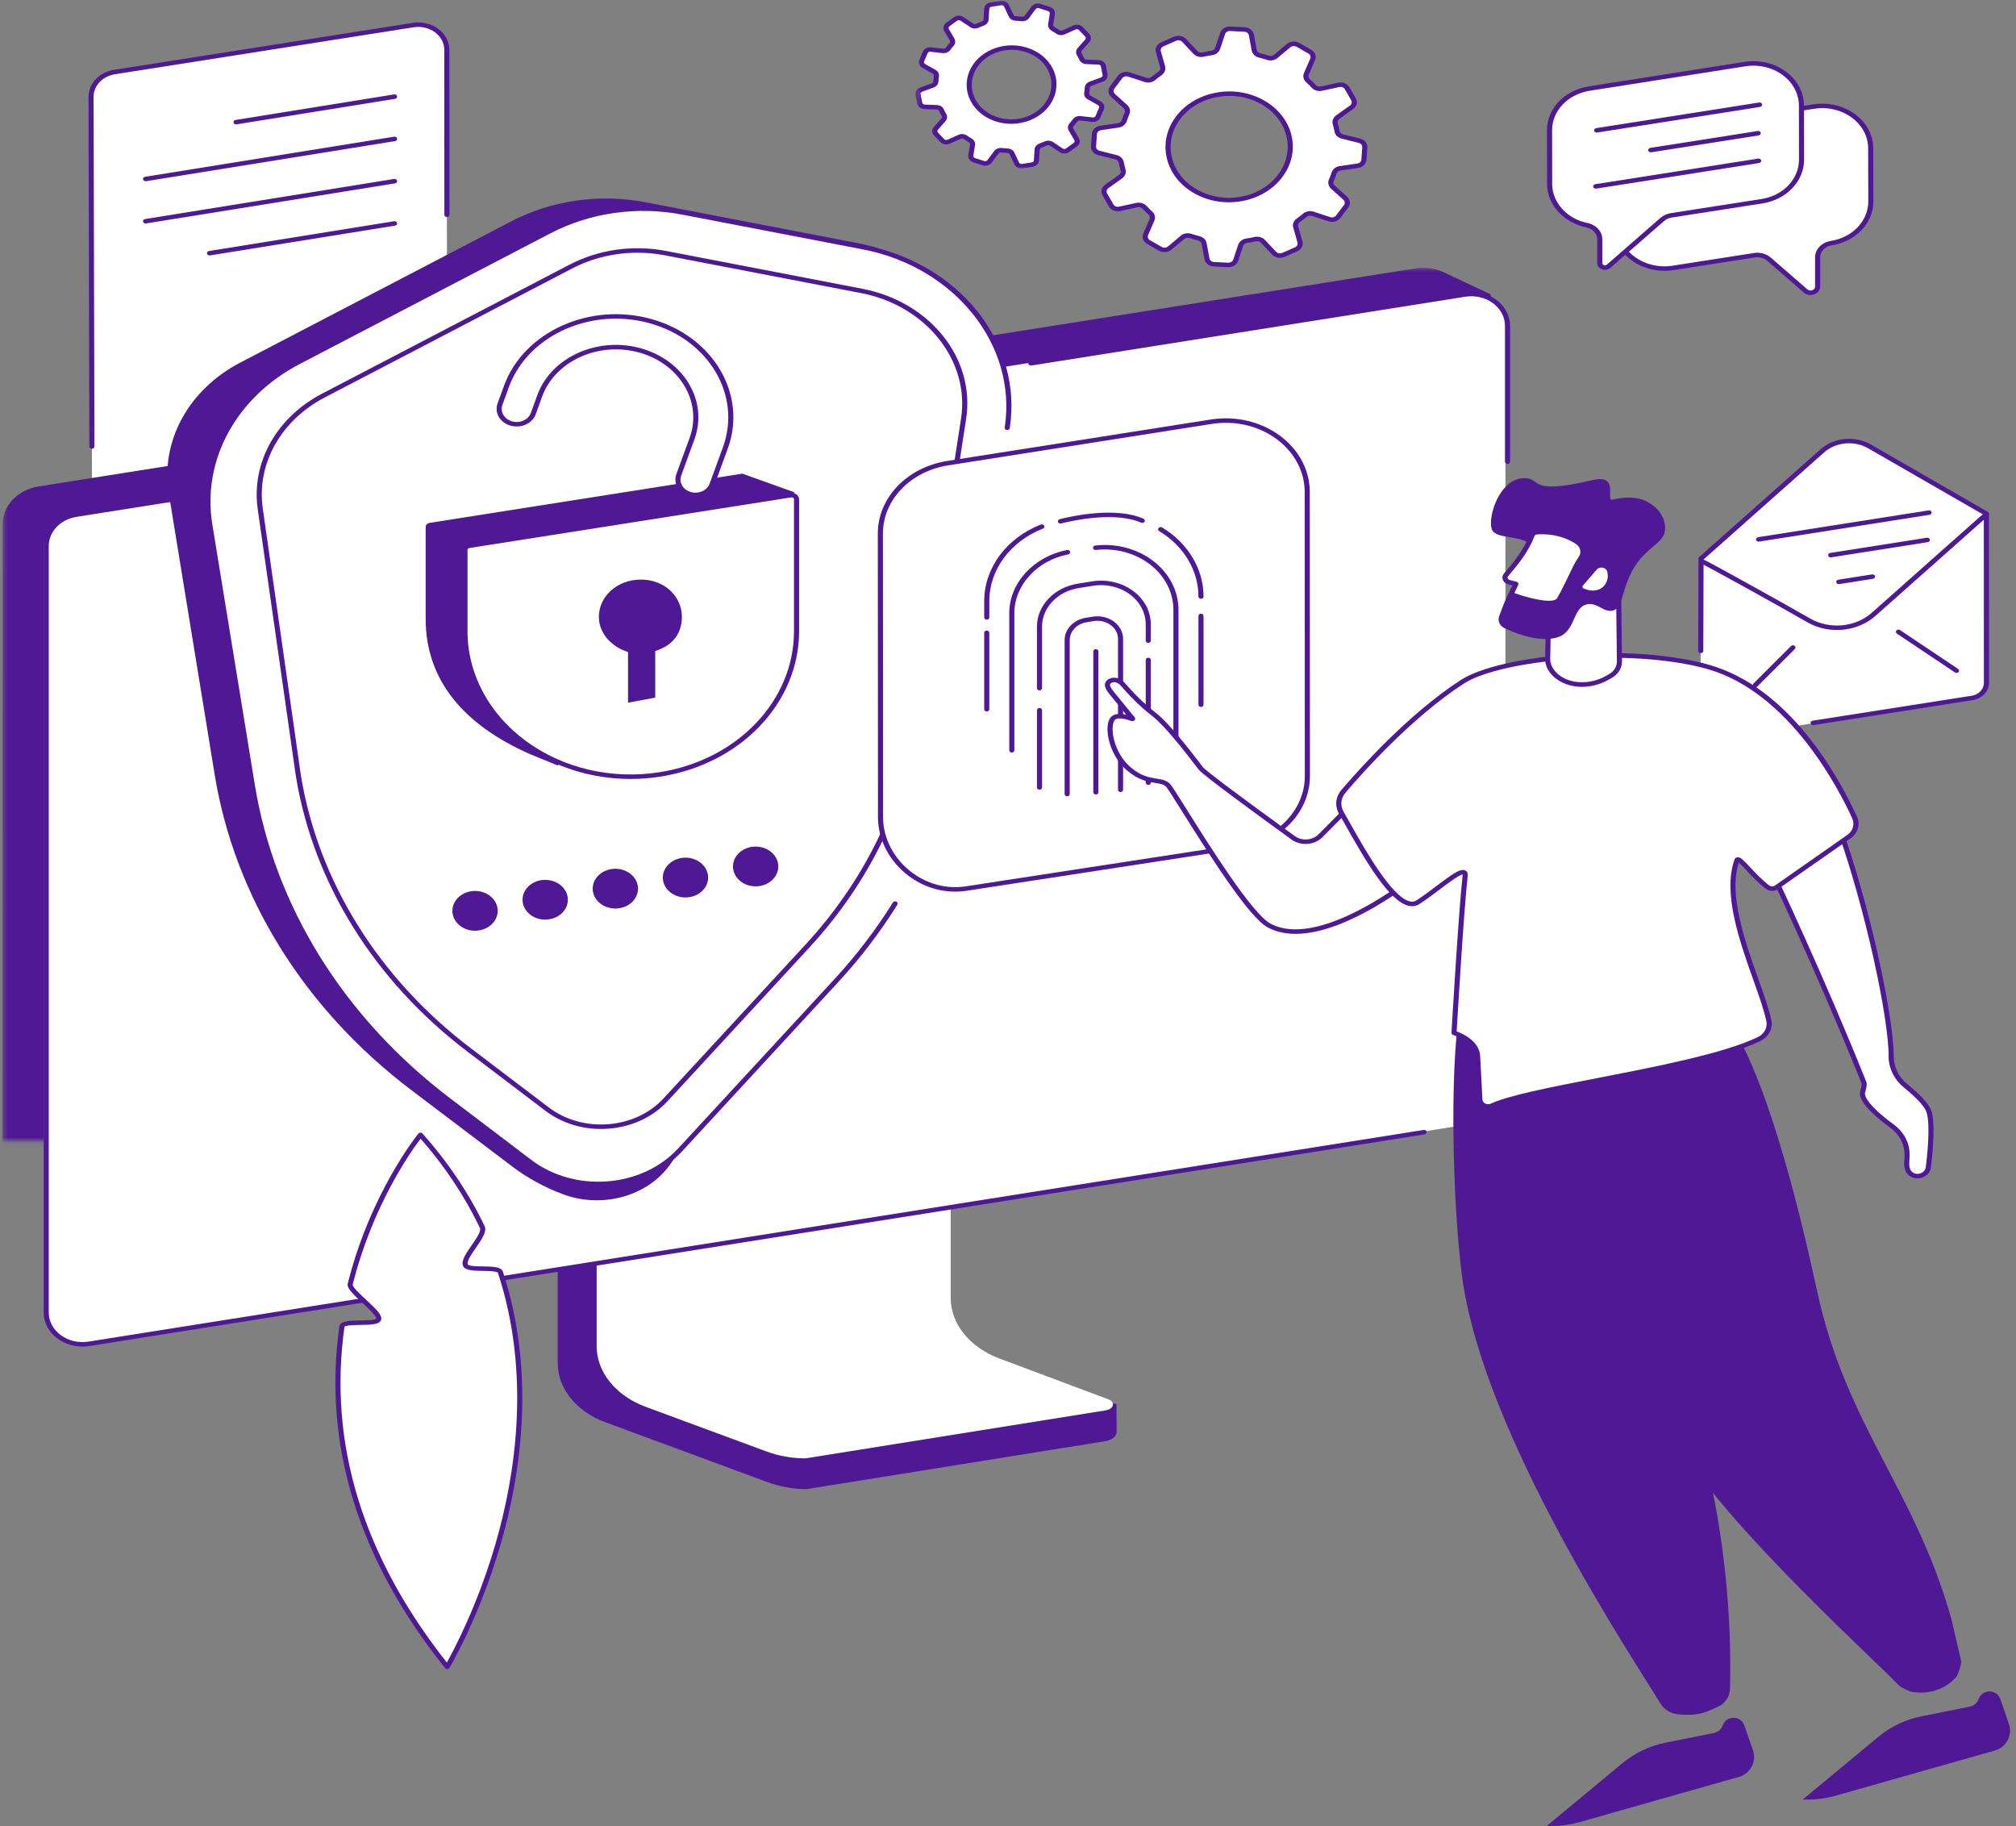<svg width="382" height="346" viewBox="0 0 382 346" fill="none" xmlns="http://www.w3.org/2000/svg">
<rect x="0" y="0" width="382" height="346" fill="#808080" stroke="none"/>
<path d="M78.285 4.749L21.714 13.643C19.124 14.051 17.241 16.03 17.25 18.338L17.431 92.235C17.44 95.194 20.488 97.429 23.805 96.908L80.241 88.075C82.826 87.669 84.711 85.695 84.709 83.386L84.664 9.43C84.66 6.469 81.607 4.228 78.285 4.749Z" fill="white"/>
<path d="M17.417 85.018C17.683 85.018 17.898 84.827 17.894 84.593L17.732 18.336C17.728 16.231 19.438 14.435 21.803 14.062L78.374 5.168C79.81 4.942 81.286 5.283 82.412 6.11C83.534 6.935 84.183 8.145 84.183 9.432L84.201 40.696C84.201 40.93 84.416 41.119 84.683 41.119C84.952 41.119 85.17 40.93 85.17 40.696L85.149 9.432C85.146 7.895 84.374 6.446 83.029 5.459C81.686 4.472 79.927 4.064 78.201 4.335L21.63 13.226C18.809 13.672 16.762 15.822 16.769 18.34L16.93 84.595C16.93 84.829 17.145 85.018 17.417 85.018Z" fill="#4F1894"/>
<path d="M44.719 23.567C44.75 23.567 44.778 23.563 44.808 23.559L74.853 18.724C75.115 18.683 75.288 18.461 75.241 18.229C75.195 18.002 74.944 17.848 74.68 17.891L44.633 22.726C44.373 22.769 44.198 22.988 44.247 23.218C44.289 23.421 44.493 23.567 44.719 23.567Z" fill="#4F1894"/>
<path d="M27.584 34.332C27.614 34.332 27.642 34.33 27.672 34.326L74.853 26.731C75.117 26.688 75.293 26.471 75.244 26.239C75.195 26.009 74.944 25.855 74.68 25.9L27.497 33.493C27.235 33.534 27.062 33.754 27.109 33.983C27.153 34.189 27.357 34.332 27.584 34.332Z" fill="#4F1894"/>
<path d="M27.586 42.338C27.612 42.338 27.642 42.336 27.672 42.332L74.855 34.737C75.117 34.696 75.29 34.476 75.244 34.246C75.195 34.016 74.947 33.86 74.68 33.906L27.499 41.498C27.233 41.541 27.062 41.759 27.111 41.991C27.153 42.196 27.354 42.338 27.586 42.338Z" fill="#4F1894"/>
<path d="M39.697 48.395C39.727 48.395 39.758 48.391 39.786 48.387L74.855 42.746C75.117 42.703 75.29 42.481 75.244 42.252C75.197 42.022 74.947 41.868 74.68 41.913L39.61 47.556C39.348 47.597 39.175 47.817 39.222 48.047C39.266 48.25 39.47 48.395 39.697 48.395Z" fill="#4F1894"/>
<path d="M106.383 207.872L172.843 199.159C173.275 199.159 173.416 199.509 173.416 199.846V249.477C173.416 254.227 211.178 266.575 211.545 265.945L211.592 271.198C211.594 272.177 210.666 272.84 209.365 273.043L152.796 282.126C150.207 282.126 147.657 281.617 145.315 280.757L114.676 269.433C109.162 267.396 105.681 263.018 105.681 258.243V208.563C105.681 208.225 105.953 207.872 106.383 207.872Z" fill="#4F1894"/>
<path d="M180.144 196.265V245.908C180.144 250.8 183.735 255.259 189.373 257.371L210.039 265.114C211.389 265.618 211.068 266.987 209.433 267.209L152.644 276.289C150.092 276.289 147.57 275.848 145.261 274.995L122.361 266.532C116.683 264.432 113.057 259.957 113.057 255.038V205.348C113.057 205.145 113.27 204.978 113.528 204.978L179.676 195.898C179.936 195.898 180.144 196.062 180.144 196.265Z" fill="white"/>
<mask id="mask0_1_418" style="mask-type:luminance" maskUnits="userSpaceOnUse" x="0" y="50" width="286" height="167">
<path d="M0.4 50.597H285.329V216.08H0.4V50.597Z" fill="white"/>
</mask>
<g mask="url(#mask0_1_418)">
<path d="M3.065 247.652L10.478 253.726L278.957 212.949C282.662 212.387 285.35 209.538 285.287 206.236L282.449 55.771L273.553 51.578C271.922 50.815 270.041 50.556 268.221 50.846L7.282 92.163C3.369 92.785 0.519 95.777 0.519 99.27L0.463 242.384C0.463 244.381 1.404 246.288 3.065 247.652Z" fill="#4F1894"/>
</g>
<path d="M16.455 254.519L279.61 212.813C282.882 212.294 285.261 209.795 285.261 206.879V61.665C285.261 57.905 281.383 55.059 277.17 55.73L14.011 97.433C10.738 97.952 8.361 100.452 8.361 103.37V248.584C8.361 252.343 12.235 255.188 16.455 254.519Z" fill="white"/>
<path d="M15.622 255.108C16.058 255.108 16.497 255.075 16.935 255.005L269.929 214.911C270.191 214.87 270.364 214.65 270.317 214.418C270.271 214.188 270.018 214.036 269.756 214.075L16.762 254.172C14.895 254.469 12.986 254.024 11.531 252.957C10.076 251.888 9.238 250.318 9.238 248.654V103.442C9.238 100.727 11.447 98.406 14.492 97.921L34.092 94.817C34.351 94.775 34.527 94.554 34.48 94.324C34.433 94.092 34.188 93.938 33.919 93.979L14.322 97.088C10.815 97.642 8.272 100.314 8.272 103.442V248.654C8.272 250.57 9.233 252.376 10.911 253.605C12.249 254.586 13.912 255.108 15.622 255.108Z" fill="#4F1894"/>
<path d="M285.654 87.887C285.921 87.887 286.139 87.698 286.139 87.462V61.734C286.139 59.816 285.177 58.012 283.5 56.783C281.823 55.551 279.628 55.042 277.476 55.383L195.247 68.414C194.982 68.457 194.807 68.677 194.854 68.906C194.901 69.136 195.151 69.29 195.415 69.249L277.649 56.216C279.516 55.919 281.423 56.362 282.88 57.431C284.337 58.498 285.173 60.068 285.173 61.734V87.462C285.173 87.698 285.39 87.887 285.654 87.887Z" fill="#4F1894"/>
<path d="M106.697 226.259C114.288 229.083 123.084 226.509 127.227 220.254L151.337 183.866C164.098 170.037 172.291 153.398 175.004 135.758L184.586 73.602C186.556 60.821 177.021 48.853 162.666 46.089L122.347 38.326C113.642 36.649 104.537 37.938 96.874 41.934L45.517 68.701C35.708 73.811 30.372 83.6 31.989 93.507L40.679 146.752C44.458 169.922 57.645 191.112 77.812 206.423L97.079 221.01C99.955 223.187 103.199 224.958 106.697 226.259Z" fill="#4F1894"/>
<path d="M128.916 217.8L158.453 185.803C171.219 171.974 179.407 155.334 182.125 137.696L190.856 81.051C193.305 65.155 181.447 50.273 163.597 46.836L129.447 40.259C120.756 38.584 111.661 39.873 104.006 43.86L56.578 68.58C44.385 74.938 37.748 87.111 39.76 99.432L47.796 148.691C51.576 171.859 64.766 193.047 84.931 208.36L100.301 220.025C108.842 226.511 121.807 225.504 128.916 217.8Z" fill="white"/>
<path d="M113.338 224.728C113.949 224.728 114.566 224.705 115.189 224.656C120.761 224.223 125.77 221.882 129.293 218.067L158.827 186.07C163.055 181.492 166.823 176.552 170.038 171.385C170.162 171.18 170.075 170.921 169.844 170.811C169.61 170.7 169.315 170.776 169.188 170.979C166.005 176.103 162.264 181.001 158.081 185.537L128.542 217.533C125.187 221.168 120.412 223.398 115.102 223.811C109.796 224.223 104.65 222.766 100.614 219.704L85.249 208.04C65.17 192.795 52.037 171.699 48.275 148.631L40.237 99.37C38.246 87.179 44.757 75.235 56.826 68.945L104.257 44.226C111.829 40.277 120.74 39.015 129.344 40.673L163.494 47.248C180.965 50.614 192.776 65.436 190.376 80.993C190.339 81.225 190.526 81.439 190.788 81.472C191.052 81.5 191.296 81.34 191.333 81.108C192.533 73.314 190.367 65.473 185.232 59.028C180.099 52.584 172.452 48.106 163.7 46.421L129.552 39.846C120.707 38.141 111.551 39.44 103.763 43.495L56.334 68.217C43.931 74.681 37.236 86.957 39.281 99.493L47.316 148.75C51.113 172.021 64.361 193.302 84.615 208.68L99.983 220.345C103.744 223.199 108.428 224.728 113.338 224.728Z" fill="#4F1894"/>
<path d="M103.627 210.098C110.344 215.196 120.532 214.404 126.121 208.35L152.979 179.251C164.105 167.201 171.245 152.694 173.612 137.32L182.584 79.358C184.324 68.098 175.926 57.552 163.284 55.118L126.151 47.969C119.994 46.783 113.553 47.694 108.135 50.517L61.282 74.938C52.786 79.368 48.084 87.796 49.316 96.403L56.524 146.903C59.82 167.096 71.316 185.569 88.896 198.914L103.627 210.098Z" fill="white"/>
<path d="M120.801 47.88C122.548 47.88 124.305 48.045 126.046 48.381L163.181 55.531C175.486 57.901 183.798 68.342 182.104 79.298L173.135 137.265C170.779 152.563 163.677 166.99 152.605 178.984L125.744 208.083C123.126 210.921 119.402 212.659 115.254 212.984C111.106 213.304 107.092 212.167 103.946 209.778C103.946 209.776 103.946 209.776 103.946 209.776L89.212 198.592C71.721 185.313 60.283 166.936 57.004 146.844L49.794 96.352C48.584 87.909 53.195 79.647 61.533 75.301L108.381 50.881C112.183 48.9 116.461 47.88 120.801 47.88ZM113.876 213.885C114.36 213.885 114.849 213.864 115.338 213.827C119.748 213.484 123.709 211.633 126.495 208.617L153.356 179.518C164.54 167.402 171.71 152.83 174.092 137.375L183.061 79.413C183.922 73.864 182.38 68.278 178.724 63.686C175.067 59.095 169.621 55.904 163.389 54.706L126.252 47.552C119.956 46.341 113.434 47.263 107.89 50.152L61.037 74.572C52.372 79.089 47.583 87.679 48.834 96.456L56.047 146.955C59.357 167.258 70.913 185.822 88.578 199.234L103.312 210.416C106.29 212.678 109.991 213.885 113.876 213.885Z" fill="#4F1894"/>
<path d="M81.415 99.058L140.657 89.736L150.558 93.279C150.558 93.279 106.318 145.237 105.653 145.011C105.511 144.962 100.493 142.9 100.357 142.842C88.054 137.4 80.657 129.005 80.657 117.248V99.853C80.657 99.46 80.978 99.126 81.415 99.058Z" fill="#4F1894"/>
<path d="M88.864 103.411L149.851 93.815C150.417 93.725 150.934 94.106 150.934 94.609V119.577C150.934 132.931 140.035 144.363 125.063 146.719C105.801 149.748 88.103 136.752 88.103 119.577V104.203C88.103 103.813 88.421 103.479 88.864 103.411Z" fill="white"/>
<path d="M150.017 94.224C150.151 94.224 150.244 94.279 150.293 94.312C150.354 94.357 150.45 94.453 150.45 94.605V119.575C150.45 132.738 139.738 143.977 124.974 146.298C115.935 147.722 106.713 145.572 99.669 140.398C92.625 135.227 88.585 127.636 88.585 119.575V104.203C88.585 104.018 88.737 103.86 88.945 103.825L149.935 94.23C149.963 94.225 149.992 94.224 150.017 94.224ZM119.491 147.576C121.369 147.576 123.262 147.431 125.145 147.133C140.367 144.738 151.416 133.15 151.416 119.575V94.605C151.416 94.242 151.234 93.897 150.913 93.665C150.595 93.429 150.176 93.333 149.765 93.397L88.775 102.992C88.103 103.095 87.619 103.606 87.619 104.203V119.575C87.619 127.891 91.785 135.715 99.049 141.049C104.842 145.303 112.068 147.576 119.491 147.576Z" fill="#4F1894"/>
<path d="M113.474 116.879C113.474 112.968 116.981 109.797 121.435 109.797C125.894 109.797 129.209 112.968 129.209 116.879C129.209 119.752 127.725 122.221 124.158 123.331V132.169L119.002 133.123V123.528C115.83 122.539 113.474 119.939 113.474 116.879Z" fill="#4F1894"/>
<path d="M130.764 93.622C129.019 93.134 128.06 91.496 128.617 89.967C129.658 87.125 131.12 83.115 131.129 83.093C133.679 76.101 129.279 68.638 121.311 66.399C113.343 64.16 104.83 67.981 102.278 74.975C102.268 75.001 102.621 74.039 101.049 78.35C100.49 79.879 98.628 80.721 96.883 80.232C95.142 79.744 94.181 78.106 94.738 76.577C96.308 72.27 95.954 73.241 95.961 73.212C99.629 63.158 111.878 57.64 123.332 60.856C134.786 64.076 141.111 74.802 137.443 84.856C137.434 84.878 135.967 88.898 134.931 91.743C134.372 93.273 132.505 94.113 130.764 93.622Z" fill="white"/>
<path d="M116.702 60.368C118.85 60.368 121.032 60.657 123.185 61.262C134.367 64.404 140.557 74.931 136.985 84.726C136.978 84.739 136.447 86.2 135.796 87.979L134.47 91.613C133.995 92.918 132.397 93.637 130.909 93.22C130.191 93.017 129.602 92.584 129.255 91.993C128.911 91.402 128.848 90.729 129.08 90.097L129.859 87.954C130.72 85.596 131.571 83.265 131.588 83.224C134.21 76.029 129.667 68.301 121.461 65.997C113.252 63.69 104.439 67.659 101.819 74.847C101.819 74.849 101.819 74.852 101.819 74.853C101.74 75.071 101.459 75.845 100.591 78.221C100.362 78.853 99.863 79.368 99.192 79.674C98.521 79.976 97.753 80.031 97.033 79.83C95.545 79.411 94.724 78.012 95.199 76.707L96.237 73.86C96.303 73.678 96.357 73.526 96.396 73.399C96.408 73.38 96.415 73.36 96.424 73.341C96.424 73.341 96.424 73.341 96.427 73.339L96.448 73.273C99.358 65.397 107.721 60.368 116.702 60.368ZM131.77 94.186C133.377 94.186 134.875 93.284 135.389 91.874L136.718 88.24C137.361 86.471 137.89 85.02 137.904 84.987C141.64 74.743 135.169 63.739 123.479 60.456C111.792 57.17 99.241 62.834 95.503 73.085C95.5 73.091 95.5 73.097 95.498 73.103C95.409 73.341 95.124 74.127 94.279 76.45C93.641 78.198 94.745 80.076 96.736 80.636C97.702 80.909 98.731 80.833 99.632 80.427C100.535 80.019 101.204 79.327 101.51 78.48L102.549 75.625C102.614 75.442 102.673 75.291 102.713 75.163C102.722 75.143 102.734 75.124 102.738 75.104C102.738 75.104 102.738 75.104 102.738 75.102L102.757 75.05C105.244 68.344 113.486 64.646 121.166 66.803C128.867 68.966 133.129 76.216 130.668 82.963C130.664 82.98 129.807 85.323 128.942 87.698L128.158 89.84C127.849 90.686 127.934 91.589 128.399 92.381C128.862 93.171 129.651 93.756 130.617 94.028C131 94.135 131.391 94.186 131.77 94.186Z" fill="#4F1894"/>
<path d="M138.891 164.112C138.863 166.191 140.763 167.899 143.133 167.921C145.502 167.946 147.444 166.277 147.474 164.199C147.502 162.118 145.601 160.413 143.231 160.388C140.861 160.363 138.917 162.03 138.891 164.112Z" fill="#4F1894"/>
<path d="M125.596 166.212C125.571 168.293 127.47 169.998 129.84 170.023C132.212 170.045 134.154 168.379 134.182 166.3C134.208 164.217 132.308 162.512 129.938 162.487C127.569 162.465 125.625 164.133 125.596 166.212Z" fill="#4F1894"/>
<path d="M112.307 168.313C112.278 170.394 114.18 172.099 116.548 172.124C118.918 172.149 120.864 170.482 120.89 168.399C120.918 166.321 119.018 164.613 116.646 164.591C114.276 164.566 112.335 166.234 112.307 168.313Z" fill="#4F1894"/>
<path d="M99.016 170.417C98.986 172.495 100.888 174.203 103.258 174.225C105.628 174.25 107.574 172.582 107.597 170.503C107.628 168.422 105.726 166.717 103.356 166.69C100.986 166.667 99.04 168.334 99.016 170.417Z" fill="#4F1894"/>
<path d="M85.724 172.518C85.696 174.599 87.596 176.302 89.965 176.329C92.338 176.351 94.279 174.683 94.307 172.602C94.335 170.521 92.433 168.818 90.064 168.793C87.696 168.769 85.75 170.437 85.724 172.518Z" fill="#4F1894"/>
<path d="M322.207 105.972L345.318 85.397C347.685 83.29 351.421 82.941 354.243 84.566L376.404 97.332L376.401 129.637C376.399 130.891 375.379 131.962 373.975 132.184L323.269 140.248C322.778 140.328 322.324 139.998 322.324 139.559L322.268 139.567L322.207 105.972Z" fill="white"/>
<path d="M322.298 106.259C322.422 106.259 322.549 106.22 322.642 106.134L345.662 85.697C347.861 83.741 351.358 83.415 353.978 84.923L376.139 97.688C376.362 97.817 376.661 97.763 376.808 97.568C376.953 97.371 376.893 97.109 376.668 96.98L354.507 84.213C351.506 82.485 347.496 82.859 344.974 85.104L321.957 105.539C321.767 105.705 321.77 105.972 321.959 106.138C322.053 106.22 322.177 106.259 322.298 106.259Z" fill="#4F1894"/>
<path d="M343.554 137.377C343.582 137.377 343.61 137.375 343.638 137.369L373.765 132.643C375.573 132.362 376.883 130.987 376.881 129.376L376.867 97.437C376.867 97.269 376.752 97.113 376.572 97.047C376.263 96.932 376.263 96.932 373.8 99.112C372.41 100.339 370.48 102.052 368.302 103.987C363.946 107.852 358.608 112.594 354.661 116.101C351.583 118.839 346.682 119.296 343.014 117.191C339.561 115.21 334.749 112.516 329.81 109.797C322.413 105.728 322.411 105.726 322.093 105.875C321.936 105.949 321.835 106.093 321.835 106.249L321.781 123.314C321.781 123.548 321.997 123.739 322.263 123.741C322.263 123.741 322.263 123.741 322.266 123.741C322.53 123.741 322.748 123.55 322.748 123.316L322.799 106.981C325.489 108.408 335.509 113.895 342.485 117.899C346.537 120.226 351.948 119.719 355.349 116.698C366.354 106.916 373.582 100.501 375.903 98.457L375.917 129.376C375.917 130.577 374.942 131.599 373.596 131.81L343.47 136.536C343.206 136.577 343.03 136.797 343.079 137.027C343.121 137.234 343.322 137.377 343.554 137.377Z" fill="#4F1894"/>
<path d="M370.733 127.488C370.878 127.488 371.023 127.433 371.119 127.322C371.28 127.135 371.238 126.869 371.025 126.727L360.016 119.364C359.803 119.222 359.502 119.261 359.34 119.446C359.179 119.631 359.221 119.898 359.431 120.041L370.443 127.404C370.529 127.46 370.632 127.488 370.733 127.488Z" fill="#4F1894"/>
<path d="M332.62 130.203C332.753 130.203 332.887 130.154 332.982 130.06L340.099 122.951C340.274 122.773 340.253 122.506 340.054 122.352C339.853 122.198 339.549 122.214 339.374 122.391L332.257 129.499C332.082 129.676 332.101 129.945 332.302 130.099C332.393 130.17 332.508 130.203 332.62 130.203Z" fill="#4F1894"/>
<path d="M333.219 102.615C333.247 102.615 333.275 102.61 333.305 102.608L365.614 97.527C365.876 97.484 366.052 97.267 366.005 97.035C365.958 96.805 365.71 96.651 365.446 96.694L333.134 101.771C332.872 101.814 332.697 102.034 332.744 102.266C332.786 102.469 332.989 102.615 333.219 102.615Z" fill="#4F1894"/>
<path d="M346.888 105.594C346.916 105.594 346.946 105.592 346.974 105.59L365.282 102.711C365.544 102.67 365.717 102.45 365.671 102.219C365.624 101.989 365.376 101.835 365.111 101.876L346.803 104.755C346.541 104.796 346.366 105.016 346.413 105.247C346.455 105.451 346.658 105.594 346.888 105.594Z" fill="#4F1894"/>
<path d="M348.415 110.669C348.441 110.669 348.471 110.667 348.5 110.661L354.888 109.657C355.15 109.616 355.326 109.397 355.279 109.165C355.232 108.935 354.982 108.779 354.718 108.824L348.329 109.828C348.067 109.869 347.891 110.088 347.94 110.32C347.983 110.523 348.186 110.669 348.415 110.669Z" fill="#4F1894"/>
<path d="M313.802 24.87L343.664 20.191C349.271 19.309 354.46 23.091 354.465 28.09L354.495 38.151C354.5 42.046 351.347 45.383 346.979 46.069C345.493 46.304 344.413 47.441 344.413 48.765V54.287C344.413 55.332 342.974 55.859 342.129 55.124L335.191 49.104C334.47 48.476 333.448 48.199 332.449 48.355L317.037 50.754C311.425 51.638 306.126 47.85 306.126 42.845V32.781C306.126 28.888 309.439 25.558 313.802 24.87Z" fill="white"/>
<path d="M345.288 20.485C347.311 20.485 349.286 21.107 350.872 22.27C352.846 23.719 353.978 25.839 353.983 28.09L354.013 38.149C354.018 41.845 351.024 44.999 346.892 45.65C345.175 45.923 343.928 47.232 343.928 48.767V54.285C343.928 54.599 343.729 54.862 343.4 54.981C343.07 55.102 342.721 55.042 342.466 54.823L335.53 48.8C334.699 48.078 333.516 47.755 332.362 47.934L316.953 50.335C314.38 50.739 311.745 50.121 309.722 48.638C307.743 47.183 306.608 45.071 306.608 42.845V32.779C306.608 29.159 309.736 25.937 313.886 25.287L343.748 20.606C344.261 20.526 344.775 20.485 345.288 20.485ZM343.058 55.89C343.297 55.89 343.54 55.847 343.772 55.763C344.464 55.51 344.892 54.944 344.892 54.285V48.767C344.892 47.642 345.807 46.684 347.063 46.483C351.655 45.761 354.984 42.258 354.977 38.145L354.949 28.09C354.944 25.588 353.684 23.228 351.489 21.619C349.286 20.003 346.403 19.327 343.577 19.773L313.718 24.453C309.114 25.174 305.642 28.755 305.642 32.779V42.845C305.642 45.324 306.903 47.671 309.104 49.286C311.345 50.932 314.267 51.62 317.124 51.172L332.531 48.769C333.375 48.638 334.243 48.874 334.852 49.403L341.788 55.424C342.141 55.73 342.593 55.89 343.058 55.89Z" fill="#4F1894"/>
<path d="M301.158 16.776L330.634 12.143C336.213 11.267 341.339 15.026 341.346 19.998L341.36 30.247C341.364 34.123 338.202 37.443 333.853 38.123L316.651 40.803C316.027 40.899 315.449 41.164 314.997 41.558L304.809 50.44C304.187 50.979 303.13 50.593 303.13 49.822V45.334C303.13 44.045 302.103 42.949 300.671 42.658C296.755 41.862 293.65 38.749 293.629 34.903L293.615 24.681C293.594 20.797 296.802 17.462 301.158 16.776Z" fill="white"/>
<path d="M332.248 12.44C334.253 12.44 336.204 13.054 337.771 14.203C339.732 15.644 340.859 17.758 340.864 20.003L340.878 30.249C340.883 33.926 337.893 37.062 333.768 37.708L316.567 40.386C315.842 40.501 315.18 40.803 314.656 41.258L304.47 50.138C304.25 50.331 303.995 50.261 303.923 50.234C303.85 50.206 303.614 50.099 303.614 49.824V45.334C303.614 43.854 302.449 42.586 300.781 42.245C296.937 41.464 294.132 38.375 294.114 34.901L294.1 24.683C294.079 20.998 297.085 17.85 301.244 17.193L330.72 12.562C331.23 12.479 331.74 12.44 332.248 12.44ZM304.124 51.119C304.5 51.119 304.868 50.989 305.151 50.739L315.336 41.86C315.72 41.523 316.204 41.303 316.735 41.221L333.939 38.541C338.524 37.823 341.849 34.337 341.844 30.249L341.828 20.003C341.825 17.505 340.571 15.155 338.389 13.555C336.206 11.952 333.35 11.287 330.549 11.726L301.073 16.36C296.448 17.086 293.11 20.587 293.133 24.685L293.147 34.903C293.169 38.767 296.287 42.202 300.563 43.072C301.791 43.321 302.648 44.252 302.648 45.334V49.824C302.648 50.355 302.994 50.811 303.551 51.016C303.74 51.084 303.934 51.119 304.124 51.119Z" fill="#4F1894"/>
<path d="M302.542 25.114C302.57 25.114 302.599 25.112 302.627 25.11L333.499 20.255C333.761 20.214 333.937 19.994 333.89 19.764C333.843 19.535 333.593 19.381 333.329 19.422L302.458 24.275C302.194 24.318 302.021 24.536 302.068 24.767C302.11 24.973 302.313 25.114 302.542 25.114Z" fill="#4F1894"/>
<path d="M312.791 28.859C312.819 28.859 312.847 28.857 312.878 28.853L333.24 25.652C333.502 25.609 333.677 25.389 333.628 25.16C333.584 24.93 333.333 24.776 333.069 24.819L312.707 28.018C312.445 28.059 312.27 28.281 312.316 28.511C312.358 28.716 312.562 28.859 312.791 28.859Z" fill="#4F1894"/>
<path d="M302.367 35.74C302.397 35.74 302.425 35.738 302.454 35.734L333.326 30.881C333.588 30.838 333.764 30.618 333.717 30.388C333.668 30.156 333.418 30.003 333.156 30.046L302.283 34.899C302.021 34.942 301.848 35.159 301.894 35.391C301.934 35.596 302.14 35.74 302.367 35.74Z" fill="#4F1894"/>
<path d="M179.594 87.745L229.551 79.891C239.003 78.404 247.691 84.778 247.703 93.206L247.726 147.014C247.735 153.581 242.374 159.208 235.007 160.361L182.951 168.362C174.466 169.549 166.889 162.738 166.844 154.903L166.816 101.141C166.781 94.558 172.213 88.906 179.594 87.745Z" fill="white"/>
<path d="M232.286 80.103C235.758 80.103 239.145 81.164 241.859 83.154C245.26 85.652 247.216 89.317 247.221 93.208L247.244 147.012C247.254 153.386 242.07 158.826 234.92 159.945L182.869 167.944C179.332 168.44 175.762 167.507 172.824 165.315C169.406 162.768 167.35 158.873 167.329 154.901L167.301 101.143C167.266 94.753 172.471 89.294 179.681 88.162L229.636 80.308C230.518 80.168 231.407 80.103 232.286 80.103ZM181.012 168.923C181.683 168.923 182.355 168.875 183.028 168.779L235.089 160.78C242.701 159.588 248.22 153.796 248.21 147.012L248.185 93.208C248.18 89.064 246.098 85.163 242.477 82.506C238.855 79.848 234.113 78.744 229.467 79.475L179.512 87.326C171.839 88.533 166.297 94.345 166.334 101.145L166.365 154.903C166.388 159.124 168.571 163.257 172.199 165.961C174.798 167.901 177.87 168.923 181.012 168.923Z" fill="#4F1894"/>
<path d="M186.977 134.796C187.241 134.796 187.457 134.607 187.457 134.373V119.879C187.457 119.647 187.241 119.456 186.977 119.456C186.71 119.456 186.493 119.647 186.493 119.879V134.373C186.493 134.607 186.71 134.796 186.977 134.796Z" fill="#4F1894"/>
<path d="M186.977 117.404C187.241 117.404 187.457 117.215 187.457 116.979V113.887C187.457 107.954 191.445 102.561 197.614 100.148C197.858 100.056 197.968 99.803 197.86 99.59C197.75 99.376 197.462 99.28 197.221 99.374C190.704 101.923 186.493 107.62 186.493 113.887V116.979C186.493 117.215 186.71 117.404 186.977 117.404Z" fill="#4F1894"/>
<path d="M200.929 99.186C200.964 99.186 200.997 99.183 201.03 99.175C201.039 99.173 201.084 99.163 201.151 99.147C203.456 98.574 211.344 96.875 216.222 99.021C216.46 99.126 216.75 99.04 216.87 98.833C216.989 98.623 216.891 98.369 216.652 98.262C211.463 95.98 203.276 97.739 200.887 98.332L200.815 98.35C200.562 98.41 200.403 98.636 200.464 98.857C200.515 99.052 200.714 99.186 200.929 99.186Z" fill="#4F1894"/>
<path d="M227.57 113.448C227.834 113.448 228.052 113.259 228.052 113.025C228.052 107.796 225.118 102.9 220.201 99.93C219.981 99.799 219.682 99.846 219.53 100.039C219.378 100.232 219.434 100.497 219.656 100.628C224.309 103.44 227.088 108.073 227.088 113.025C227.088 113.259 227.303 113.448 227.57 113.448Z" fill="#4F1894"/>
<path d="M227.572 133.936C227.837 133.936 228.052 133.745 228.052 133.511V116.686C228.052 116.45 227.837 116.261 227.572 116.261C227.303 116.261 227.088 116.45 227.088 116.686V133.511C227.088 133.745 227.303 133.936 227.572 133.936Z" fill="#4F1894"/>
<path d="M191.721 142.565C191.988 142.565 192.206 142.374 192.206 142.14V116.181C192.206 110.868 196.494 106.179 202.401 105.03C202.66 104.981 202.824 104.753 202.768 104.525C202.709 104.297 202.45 104.154 202.19 104.203C195.846 105.436 191.239 110.474 191.239 116.181V142.14C191.239 142.374 191.455 142.565 191.721 142.565Z" fill="#4F1894"/>
<path d="M222.823 145.303C223.09 145.303 223.305 145.112 223.305 144.878V115.522C223.305 111.989 221.574 108.627 218.549 106.3C215.522 103.969 211.506 102.894 207.526 103.353C207.26 103.382 207.075 103.598 207.11 103.829C207.143 104.059 207.391 104.221 207.65 104.193C211.353 103.766 215.094 104.765 217.913 106.936C220.725 109.105 222.342 112.233 222.342 115.522V144.878C222.342 145.112 222.557 145.303 222.823 145.303Z" fill="#4F1894"/>
<path d="M196.966 149.606C197.235 149.606 197.451 149.417 197.451 149.181V134.546C197.451 134.312 197.235 134.123 196.966 134.123C196.702 134.123 196.487 134.312 196.487 134.546V149.181C196.487 149.417 196.702 149.606 196.966 149.606Z" fill="#4F1894"/>
<path d="M196.966 130.794C197.235 130.794 197.451 130.606 197.451 130.37V118.718C197.451 115.133 200.368 112.058 204.389 111.414L207.11 110.977C209.585 110.579 212.116 111.162 214.051 112.576C215.985 113.992 217.097 116.07 217.097 118.28V121.377C217.097 121.611 217.312 121.8 217.576 121.8C217.843 121.8 218.058 121.611 218.058 121.377V118.28C218.058 115.818 216.823 113.501 214.668 111.925C212.514 110.349 209.695 109.699 206.934 110.142L204.214 110.579C199.736 111.301 196.487 114.724 196.487 118.718V130.37C196.487 130.606 196.702 130.794 196.966 130.794Z" fill="#4F1894"/>
<path d="M217.576 148.709C217.843 148.709 218.058 148.518 218.058 148.285V125.028C218.058 124.794 217.843 124.605 217.576 124.605C217.312 124.605 217.097 124.794 217.097 125.028V148.285C217.097 148.518 217.312 148.709 217.576 148.709Z" fill="#4F1894"/>
<path d="M202.216 150.862C202.48 150.862 202.698 150.673 202.698 150.437V121.254C202.698 119.598 204.045 118.178 205.9 117.88L207.236 117.665C208.38 117.484 209.55 117.751 210.441 118.404C211.337 119.058 211.847 120.019 211.847 121.041V139.487C211.847 139.723 212.065 139.912 212.331 139.912C212.598 139.912 212.813 139.723 212.813 139.487V121.041C212.813 119.766 212.175 118.568 211.061 117.755C209.947 116.938 208.488 116.602 207.061 116.834L205.727 117.047C203.411 117.421 201.732 119.19 201.732 121.254V150.437C201.732 150.673 201.947 150.862 202.216 150.862Z" fill="#4F1894"/>
<path d="M212.331 150.053C212.598 150.053 212.813 149.865 212.813 149.631V143.386C212.813 143.152 212.598 142.961 212.331 142.961C212.065 142.961 211.847 143.152 211.847 143.386V149.631C211.847 149.865 212.065 150.053 212.331 150.053Z" fill="#4F1894"/>
<path d="M207.648 150.521C207.915 150.521 208.13 150.333 208.13 150.097V123.403C208.13 123.169 207.915 122.98 207.648 122.98C207.381 122.98 207.164 123.169 207.164 123.403V150.097C207.164 150.333 207.381 150.521 207.648 150.521Z" fill="#4F1894"/>
<path d="M84.742 315.793C84.742 315.793 107.111 278.555 94.824 241.03C94.415 239.774 88.679 240.932 88.188 239.676C87.561 238.073 92.153 234.063 91.388 232.464C88.545 226.53 84.716 220.661 79.677 215.003C79.677 215.003 70.717 225.898 66.368 243.277C66.038 244.588 72.032 248.506 71.76 249.889C71.505 251.194 64.986 249.963 64.794 251.33C62.3 269.011 65.409 291.648 84.742 315.793Z" fill="white"/>
<path d="M79.698 215.721C84.29 220.954 88.07 226.641 90.941 232.629C91.236 233.242 90.199 234.728 89.371 235.924C88.33 237.424 87.348 238.838 87.727 239.813C88.085 240.722 89.755 240.749 91.523 240.776C92.408 240.79 94.251 240.819 94.356 241.145C100.673 260.431 97.608 279.639 93.928 292.358C90.52 304.122 85.972 312.653 84.671 314.968C68.696 294.763 62.167 273.373 65.271 251.381C65.315 251.055 67.496 251.022 68.319 251.007C70.317 250.977 72.041 250.95 72.233 249.961C72.399 249.115 71.264 247.997 69.379 246.253C68.387 245.335 66.728 243.802 66.834 243.367C70.616 228.264 77.974 217.987 79.698 215.721ZM84.739 316.218C84.749 316.218 84.758 316.218 84.767 316.216C84.936 316.205 85.085 316.119 85.165 315.99C85.221 315.897 90.829 306.474 94.857 292.587C98.572 279.764 101.662 260.388 95.287 240.911C94.981 239.981 93.386 239.957 91.54 239.928C90.574 239.914 88.777 239.883 88.641 239.54C88.407 238.939 89.399 237.513 90.195 236.366C91.287 234.796 92.317 233.312 91.83 232.298C88.847 226.068 84.882 220.162 80.056 214.74C79.967 214.64 79.824 214.578 79.677 214.578C79.672 214.578 79.67 214.578 79.665 214.578C79.513 214.582 79.373 214.646 79.284 214.755C79.193 214.863 70.214 225.92 65.893 243.185C65.685 244.018 66.817 245.114 68.679 246.835C69.751 247.829 71.377 249.333 71.283 249.815C71.222 250.115 69.103 250.148 68.3 250.16C66.328 250.191 64.459 250.221 64.309 251.278C61.151 273.698 67.889 295.485 84.344 316.037C84.435 316.15 84.58 316.218 84.739 316.218Z" fill="#4F1894"/>
<path d="M235.274 37.675C241.531 36.52 245.546 31.168 244.238 25.724C242.93 20.282 236.799 16.807 230.539 17.967C224.281 19.122 220.269 24.474 221.577 29.918C222.884 35.361 229.016 38.835 235.274 37.675ZM209.716 35.322L212.322 33.458C212.743 33.157 212.937 32.674 212.804 32.215C212.666 31.73 212.549 31.246 212.458 30.756C212.371 30.292 211.978 29.916 211.459 29.785L208.226 28.98C207.589 28.82 207.168 28.299 207.208 27.725L207.37 25.381C207.412 24.806 207.903 24.33 208.556 24.236L211.885 23.754C212.423 23.676 212.865 23.335 213.014 22.88C213.171 22.408 213.351 21.942 213.552 21.482C213.744 21.039 213.625 20.536 213.246 20.195L210.911 18.086C210.453 17.671 210.39 17.033 210.752 16.553L212.24 14.591C212.605 14.109 213.302 13.91 213.924 14.111L217.069 15.139C217.579 15.303 218.154 15.203 218.547 14.872C218.952 14.534 219.375 14.207 219.817 13.893C220.241 13.592 220.426 13.107 220.297 12.644L219.49 9.799C219.333 9.241 219.642 8.658 220.234 8.4L222.648 7.343C223.238 7.084 223.958 7.216 224.377 7.661L226.506 9.922C226.852 10.288 227.406 10.454 227.933 10.337C228.489 10.216 229.049 10.113 229.608 10.033C230.143 9.955 230.576 9.611 230.728 9.157L231.666 6.344C231.851 5.787 232.45 5.418 233.112 5.451L235.802 5.584C236.462 5.617 237.007 6.044 237.115 6.61L237.657 9.506C237.744 9.972 238.128 10.357 238.649 10.487C239.197 10.622 239.737 10.776 240.268 10.953C240.776 11.119 241.347 11.008 241.74 10.68L244.173 8.64C244.648 8.238 245.382 8.178 245.934 8.496L248.182 9.781C248.734 10.099 248.961 10.706 248.727 11.246L247.537 13.988C247.34 14.431 247.457 14.932 247.834 15.274C248.222 15.623 248.596 15.995 248.954 16.376C249.298 16.744 249.86 16.904 250.388 16.789L253.659 16.079C254.302 15.937 254.969 16.206 255.266 16.719L256.471 18.814C256.765 19.329 256.611 19.953 256.099 20.321L253.49 22.184C253.069 22.483 252.877 22.968 253.011 23.427C253.149 23.912 253.263 24.398 253.355 24.887C253.444 25.35 253.837 25.728 254.358 25.855L257.587 26.662C258.223 26.822 258.646 27.343 258.607 27.918L258.445 30.259C258.403 30.836 257.912 31.312 257.257 31.406L253.93 31.888C253.394 31.966 252.952 32.301 252.8 32.756C252.644 33.233 252.463 33.705 252.26 34.166C252.068 34.609 252.192 35.108 252.566 35.447L254.901 37.556C255.36 37.971 255.427 38.607 255.06 39.089L253.575 41.053C253.21 41.533 252.51 41.732 251.89 41.531L248.746 40.503C248.236 40.337 247.661 40.44 247.268 40.77C246.861 41.108 246.437 41.435 245.995 41.749C245.572 42.05 245.389 42.537 245.518 42.996L246.32 45.843C246.482 46.401 246.173 46.982 245.581 47.242L243.167 48.299C242.575 48.558 241.857 48.426 241.438 47.981L239.309 45.72C238.963 45.352 238.406 45.188 237.882 45.305C237.325 45.426 236.764 45.529 236.202 45.609C235.669 45.687 235.236 46.032 235.084 46.485L234.148 49.298C233.964 49.855 233.365 50.224 232.703 50.193L230.012 50.058C229.35 50.025 228.805 49.6 228.7 49.032L228.157 46.136C228.068 45.666 227.682 45.285 227.156 45.153C226.616 45.02 226.082 44.866 225.554 44.691C225.046 44.525 224.468 44.632 224.075 44.962L221.642 47.002C221.165 47.402 220.433 47.464 219.881 47.146L217.632 45.859C217.078 45.543 216.853 44.934 217.087 44.396L218.28 41.654C218.472 41.211 218.355 40.71 217.981 40.368C217.593 40.015 217.216 39.647 216.858 39.266C216.514 38.898 215.955 38.738 215.424 38.853L212.154 39.563C211.513 39.705 210.846 39.438 210.549 38.923L209.344 36.828C209.047 36.313 209.204 35.687 209.716 35.322Z" fill="white"/>
<path d="M235.175 37.263C232.275 37.798 229.311 37.322 226.831 35.917C224.353 34.513 222.653 32.352 222.049 29.83C221.441 27.31 222.002 24.73 223.623 22.57C225.247 20.403 227.741 18.917 230.639 18.381C236.628 17.271 242.516 20.608 243.763 25.812C245.015 31.018 241.162 36.155 235.175 37.263ZM232.841 38.326C233.68 38.326 234.532 38.248 235.374 38.092C241.882 36.887 246.07 31.301 244.711 25.64C243.351 19.976 236.949 16.348 230.44 17.552C227.289 18.135 224.58 19.75 222.816 22.102C221.055 24.453 220.444 27.261 221.104 30.005C221.764 32.75 223.612 35.102 226.307 36.629C228.281 37.747 230.536 38.326 232.841 38.326ZM238.214 44.843C238.064 44.843 237.912 44.86 237.763 44.893C237.222 45.012 236.673 45.114 236.125 45.192C235.416 45.295 234.827 45.757 234.621 46.364L233.685 49.181C233.564 49.549 233.17 49.787 232.731 49.768L230.04 49.637C229.601 49.612 229.247 49.335 229.175 48.96L228.634 46.066C228.515 45.438 227.986 44.919 227.289 44.747C226.758 44.614 226.232 44.464 225.722 44.295C225.046 44.072 224.267 44.215 223.743 44.657L221.31 46.694C220.992 46.963 220.512 47.004 220.145 46.793L217.897 45.506C217.532 45.297 217.384 44.903 217.541 44.548L218.73 41.804C218.992 41.209 218.83 40.528 218.327 40.074C217.95 39.731 217.581 39.37 217.232 38.997C216.771 38.506 216.016 38.291 215.309 38.443L212.039 39.153C211.611 39.247 211.176 39.073 210.979 38.732L209.774 36.637C209.58 36.298 209.681 35.892 210.02 35.65L212.628 33.789C213.195 33.38 213.447 32.726 213.274 32.112C213.138 31.64 213.024 31.16 212.935 30.688C212.818 30.068 212.289 29.553 211.59 29.379L208.359 28.572C207.94 28.467 207.664 28.131 207.69 27.749L207.854 25.408C207.879 25.028 208.2 24.718 208.635 24.652L211.962 24.17C212.682 24.068 213.279 23.608 213.478 22.998C213.632 22.539 213.807 22.079 214.002 21.632C214.261 21.039 214.1 20.36 213.595 19.902L211.26 17.79C210.958 17.517 210.916 17.105 211.155 16.787L212.642 14.825C212.886 14.505 213.342 14.376 213.754 14.509L216.902 15.537C217.579 15.759 218.358 15.619 218.882 15.18C219.275 14.85 219.693 14.527 220.121 14.224C220.688 13.822 220.94 13.161 220.765 12.543L219.96 9.699C219.855 9.329 220.058 8.952 220.451 8.779L222.861 7.723C223.259 7.55 223.724 7.634 224.005 7.93L226.136 10.193C226.597 10.688 227.352 10.903 228.05 10.749C228.595 10.63 229.144 10.53 229.689 10.452C230.398 10.347 230.988 9.888 231.191 9.276L232.129 6.463C232.251 6.093 232.642 5.853 233.084 5.874L235.774 6.009C236.212 6.028 236.567 6.307 236.64 6.68L237.18 9.576C237.299 10.206 237.824 10.723 238.518 10.893C239.045 11.024 239.578 11.178 240.1 11.351C240.771 11.568 241.548 11.427 242.072 10.985L244.507 8.946C244.818 8.683 245.307 8.646 245.67 8.851L247.918 10.138C248.283 10.347 248.43 10.739 248.276 11.094L247.085 13.836C246.823 14.433 246.985 15.114 247.487 15.57C247.866 15.911 248.234 16.274 248.582 16.645C249.041 17.138 249.796 17.355 250.505 17.199L253.776 16.489C254.204 16.395 254.639 16.569 254.835 16.912L256.038 19.005C256.234 19.346 256.134 19.75 255.795 19.994L253.186 21.855C252.618 22.262 252.365 22.919 252.543 23.53C252.676 24.002 252.791 24.482 252.88 24.956C252.997 25.574 253.523 26.089 254.225 26.264L257.456 27.07C257.877 27.175 258.15 27.511 258.125 27.891L257.961 30.234C257.935 30.616 257.615 30.924 257.177 30.989L253.853 31.47C253.132 31.574 252.538 32.032 252.337 32.637C252.183 33.103 252.005 33.565 251.808 34.016C251.551 34.607 251.712 35.282 252.22 35.742L254.555 37.852C254.857 38.125 254.901 38.537 254.658 38.855L253.172 40.817C252.929 41.137 252.473 41.269 252.059 41.135L248.915 40.107C248.234 39.885 247.457 40.025 246.935 40.462C246.54 40.79 246.124 41.115 245.693 41.42C245.127 41.821 244.874 42.481 245.05 43.099L245.855 45.945C245.958 46.313 245.756 46.69 245.363 46.865L242.951 47.919C242.558 48.092 242.088 48.006 241.812 47.712L239.679 45.449C239.316 45.061 238.771 44.843 238.214 44.843ZM232.787 50.618C233.631 50.618 234.373 50.136 234.612 49.417L235.547 46.604C235.65 46.306 235.936 46.079 236.284 46.027C236.855 45.945 237.433 45.839 237.999 45.713C238.341 45.64 238.708 45.746 238.935 45.988L241.066 48.25C241.632 48.851 242.586 49.028 243.382 48.677L245.796 47.622C246.596 47.271 247.006 46.497 246.793 45.74L245.986 42.896C245.901 42.594 246.023 42.274 246.299 42.079C246.751 41.757 247.188 41.42 247.6 41.074C247.859 40.858 248.241 40.79 248.578 40.901L251.722 41.927C252.559 42.2 253.486 41.935 253.977 41.285L255.462 39.325C255.958 38.671 255.869 37.823 255.247 37.263L252.912 35.151C252.667 34.928 252.587 34.603 252.711 34.32C252.917 33.848 253.102 33.36 253.266 32.873C253.362 32.58 253.654 32.358 254.01 32.307L257.336 31.823C258.218 31.698 258.871 31.063 258.925 30.286L259.088 27.944C259.142 27.164 258.578 26.469 257.718 26.255L254.489 25.451C254.145 25.363 253.888 25.114 253.832 24.817C253.738 24.32 253.621 23.819 253.479 23.325C253.394 23.031 253.518 22.711 253.797 22.512L256.403 20.653C257.098 20.154 257.301 19.321 256.901 18.625L255.696 16.528C255.296 15.832 254.412 15.477 253.544 15.666L250.274 16.376C249.923 16.454 249.553 16.348 249.329 16.108C248.961 15.716 248.578 15.336 248.18 14.979C247.937 14.757 247.862 14.427 247.986 14.139L249.179 11.398C249.495 10.667 249.195 9.855 248.447 9.428L246.196 8.141C245.452 7.714 244.484 7.792 243.838 8.334L241.407 10.374C241.148 10.589 240.766 10.661 240.439 10.556C239.892 10.376 239.335 10.216 238.78 10.078C238.443 9.996 238.191 9.744 238.135 9.438L237.592 6.545C237.449 5.775 236.724 5.205 235.828 5.162L233.138 5.026C232.251 4.979 231.451 5.473 231.201 6.225L230.265 9.038C230.164 9.338 229.879 9.565 229.53 9.615C228.96 9.697 228.384 9.803 227.816 9.927C227.472 10.005 227.104 9.896 226.88 9.654L224.749 7.392C224.183 6.791 223.228 6.614 222.43 6.963L220.018 8.02C219.218 8.369 218.809 9.145 219.024 9.902L219.827 12.746C219.913 13.046 219.792 13.37 219.516 13.565C219.066 13.883 218.629 14.222 218.215 14.568C217.955 14.786 217.572 14.852 217.237 14.743L214.093 13.715C213.255 13.442 212.329 13.704 211.838 14.355L210.352 16.317C209.856 16.971 209.945 17.821 210.567 18.381L212.9 20.491C213.148 20.715 213.225 21.043 213.101 21.33C212.895 21.8 212.713 22.28 212.554 22.761C212.455 23.058 212.161 23.284 211.805 23.337L208.478 23.819C207.596 23.945 206.944 24.579 206.89 25.356L206.726 27.7C206.672 28.48 207.234 29.173 208.095 29.389L211.328 30.193C211.669 30.277 211.927 30.526 211.983 30.825C212.074 31.322 212.193 31.823 212.338 32.319C212.423 32.613 212.296 32.931 212.018 33.13L209.409 34.993C208.717 35.486 208.513 36.321 208.913 37.019L210.116 39.116C210.518 39.812 211.405 40.167 212.27 39.978L215.541 39.264C215.889 39.19 216.261 39.294 216.486 39.535C216.851 39.924 217.237 40.304 217.635 40.663C217.878 40.885 217.953 41.215 217.829 41.502L216.636 44.244C216.318 44.977 216.619 45.787 217.368 46.214L219.616 47.503C220.362 47.928 221.333 47.848 221.977 47.308L224.41 45.268C224.667 45.051 225.051 44.979 225.385 45.092C225.921 45.264 226.473 45.424 227.027 45.564C227.366 45.648 227.624 45.898 227.682 46.204L228.223 49.099C228.368 49.869 229.091 50.437 229.984 50.48L232.677 50.616C232.714 50.618 232.749 50.618 232.787 50.618Z" fill="#4F1894"/>
<path d="M195.055 22.366C199.083 20.715 200.833 16.536 198.969 13.036C197.104 9.533 192.33 8.032 188.304 9.686C184.277 11.338 182.525 15.514 184.39 19.017C186.254 22.516 191.029 24.016 195.055 22.366ZM177.339 24.318L178.766 22.695C178.998 22.434 179.04 22.079 178.869 21.786C178.686 21.478 178.52 21.166 178.373 20.848C178.228 20.546 177.893 20.345 177.519 20.329L175.187 20.234C174.73 20.214 174.349 19.92 174.272 19.526L173.963 17.918C173.881 17.521 174.132 17.131 174.557 16.978L176.721 16.19C177.072 16.06 177.311 15.771 177.33 15.441C177.351 15.1 177.388 14.759 177.442 14.421C177.491 14.092 177.32 13.77 177.004 13.594L175.044 12.49C174.66 12.272 174.501 11.849 174.66 11.474L175.313 9.939C175.472 9.561 175.912 9.331 176.366 9.383L178.679 9.641C179.054 9.682 179.426 9.535 179.631 9.256C179.844 8.97 180.074 8.691 180.315 8.416C180.549 8.156 180.584 7.799 180.415 7.505L179.358 5.693C179.15 5.336 179.255 4.899 179.608 4.642L181.049 3.594C181.405 3.335 181.912 3.325 182.277 3.569L184.125 4.804C184.425 5.001 184.83 5.036 185.166 4.887C185.52 4.726 185.88 4.579 186.247 4.447C186.593 4.32 186.825 4.025 186.846 3.698L186.972 1.665C186.996 1.263 187.337 0.93 187.789 0.858L189.635 0.577C190.086 0.507 190.533 0.721 190.706 1.09L191.595 2.974C191.74 3.278 192.068 3.483 192.442 3.499C192.837 3.516 193.23 3.547 193.623 3.588C193.998 3.631 194.363 3.479 194.571 3.202L195.848 1.484C196.098 1.148 196.583 1.004 197.015 1.141L198.768 1.7C199.198 1.837 199.46 2.217 199.399 2.617L199.086 4.636C199.034 4.965 199.203 5.287 199.521 5.463C199.848 5.65 200.167 5.845 200.478 6.054C200.777 6.257 201.184 6.288 201.523 6.134L203.608 5.201C204.017 5.018 204.515 5.104 204.808 5.412L206.001 6.662C206.293 6.967 206.303 7.415 206.022 7.735L204.593 9.356C204.361 9.617 204.319 9.972 204.492 10.263C204.672 10.571 204.838 10.887 204.988 11.203C205.131 11.507 205.463 11.704 205.84 11.718L208.17 11.817C208.628 11.837 209.012 12.13 209.087 12.524L209.4 14.133C209.475 14.53 209.227 14.917 208.801 15.073L206.637 15.859C206.289 15.989 206.05 16.276 206.029 16.604C206.006 16.951 205.971 17.292 205.917 17.636C205.868 17.959 206.041 18.281 206.357 18.459L208.315 19.561C208.701 19.777 208.86 20.2 208.701 20.575L208.046 22.11C207.886 22.488 207.449 22.717 206.993 22.668L204.679 22.41C204.307 22.366 203.933 22.516 203.729 22.793C203.514 23.079 203.287 23.362 203.044 23.635C202.812 23.895 202.773 24.252 202.946 24.546L204.003 26.36C204.209 26.715 204.106 27.15 203.753 27.409L202.309 28.459C201.956 28.716 201.446 28.728 201.084 28.484L199.233 27.248C198.936 27.047 198.529 27.012 198.194 27.166C197.839 27.326 197.479 27.472 197.114 27.606C196.767 27.731 196.533 28.024 196.515 28.352L196.388 30.386C196.36 30.786 196.024 31.121 195.57 31.191L193.724 31.474C193.272 31.544 192.826 31.332 192.65 30.959L191.763 29.077C191.621 28.773 191.289 28.566 190.91 28.552C190.519 28.535 190.128 28.506 189.742 28.461C189.368 28.42 188.996 28.572 188.79 28.847L187.511 30.569C187.26 30.903 186.776 31.047 186.345 30.91L184.593 30.349C184.161 30.214 183.899 29.832 183.962 29.436L184.273 27.415C184.322 27.086 184.153 26.764 183.838 26.586C183.513 26.401 183.194 26.206 182.883 25.995C182.584 25.794 182.174 25.765 181.838 25.915L179.753 26.85C179.344 27.035 178.841 26.947 178.551 26.641L177.355 25.387C177.065 25.081 177.056 24.636 177.339 24.318Z" fill="white"/>
<mask id="mask1_1_418" style="mask-type:luminance" maskUnits="userSpaceOnUse" x="173" y="0" width="38" height="33">
<path d="M173.339 0.064H210.469V32.211H173.339V0.064Z" fill="white"/>
</mask>
<g mask="url(#mask1_1_418)">
<path d="M191.731 9.436C192.592 9.436 193.453 9.567 194.283 9.826C196.176 10.421 197.687 11.624 198.534 13.214C200.281 16.5 198.63 20.431 194.852 21.983C193.02 22.736 190.968 22.82 189.076 22.225C187.183 21.632 185.674 20.427 184.827 18.839C183.08 15.551 184.731 11.62 188.507 10.07C189.536 9.647 190.631 9.436 191.731 9.436ZM191.63 23.464C192.868 23.464 194.103 23.224 195.261 22.75C199.521 21.002 201.381 16.563 199.406 12.855C198.452 11.061 196.746 9.701 194.608 9.03C192.475 8.359 190.161 8.455 188.098 9.303C183.838 11.051 181.978 15.488 183.952 19.196C184.909 20.994 186.612 22.352 188.748 23.023C189.686 23.319 190.659 23.464 191.63 23.464ZM198.637 26.649C198.407 26.649 198.18 26.694 197.972 26.789C197.631 26.943 197.28 27.086 196.929 27.214C196.417 27.4 196.063 27.837 196.033 28.33L195.904 30.364C195.893 30.565 195.717 30.739 195.485 30.774L193.642 31.057C193.41 31.09 193.186 30.985 193.097 30.799L192.21 28.917C191.997 28.461 191.494 28.151 190.933 28.129C190.556 28.114 190.177 28.084 189.803 28.041C189.246 27.983 188.694 28.205 188.388 28.617L187.106 30.335C186.979 30.507 186.729 30.581 186.509 30.513L184.757 29.953C184.54 29.883 184.409 29.693 184.439 29.491L184.752 27.472C184.827 26.984 184.572 26.495 184.1 26.231C183.791 26.056 183.477 25.865 183.176 25.66C182.731 25.36 182.121 25.313 181.618 25.537L179.533 26.473C179.323 26.569 179.07 26.526 178.92 26.368L177.73 25.118C177.58 24.962 177.578 24.741 177.72 24.577L179.15 22.953C179.493 22.561 179.552 22.028 179.297 21.593C179.122 21.295 178.962 20.989 178.82 20.686C178.607 20.236 178.106 19.931 177.542 19.906L175.212 19.812C174.978 19.801 174.787 19.656 174.749 19.454L174.438 17.848C174.396 17.647 174.525 17.448 174.742 17.37L176.906 16.582C177.425 16.393 177.783 15.954 177.814 15.465C177.835 15.135 177.868 14.804 177.919 14.478C177.996 13.992 177.739 13.503 177.264 13.237L175.304 12.135C175.109 12.024 175.03 11.815 175.112 11.624L175.762 10.087C175.846 9.896 176.069 9.777 176.305 9.803L178.619 10.062C179.175 10.121 179.73 9.898 180.036 9.489C180.24 9.214 180.462 8.944 180.698 8.677C181.042 8.287 181.101 7.751 180.843 7.312L179.786 5.5C179.681 5.32 179.734 5.1 179.917 4.969L181.356 3.918C181.538 3.791 181.8 3.783 181.985 3.906L183.833 5.139C184.28 5.439 184.89 5.49 185.386 5.264C185.73 5.11 186.079 4.967 186.43 4.837C186.944 4.651 187.295 4.211 187.326 3.721L187.454 1.689C187.466 1.484 187.644 1.314 187.871 1.279L189.717 0.994C189.953 0.959 190.175 1.065 190.262 1.254L191.148 3.136C191.363 3.592 191.862 3.902 192.421 3.922C192.8 3.938 193.184 3.969 193.56 4.01C194.115 4.072 194.667 3.846 194.973 3.434L196.253 1.716C196.379 1.546 196.632 1.472 196.849 1.54L198.604 2.102C198.821 2.167 198.95 2.358 198.92 2.559L198.609 4.579C198.534 5.069 198.789 5.556 199.259 5.82C199.572 5.997 199.886 6.192 200.185 6.393C200.625 6.69 201.238 6.738 201.741 6.512L203.828 5.578C204.036 5.484 204.289 5.527 204.438 5.683L205.631 6.935C205.779 7.091 205.783 7.312 205.641 7.476L204.211 9.097C203.865 9.489 203.807 10.025 204.064 10.46C204.237 10.756 204.399 11.061 204.541 11.365C204.756 11.815 205.255 12.12 205.819 12.143L208.149 12.241C208.38 12.252 208.572 12.397 208.609 12.596L208.923 14.205C208.96 14.406 208.836 14.601 208.616 14.683L206.452 15.469C205.933 15.66 205.578 16.095 205.549 16.584C205.526 16.914 205.491 17.251 205.437 17.579C205.362 18.063 205.622 18.55 206.097 18.814L208.053 19.918C208.249 20.029 208.329 20.238 208.247 20.429L207.594 21.962C207.512 22.153 207.288 22.278 207.056 22.25L204.742 21.991C204.186 21.929 203.629 22.153 203.325 22.561C203.119 22.838 202.897 23.111 202.663 23.372C202.316 23.764 202.258 24.297 202.515 24.739L203.573 26.551C203.678 26.733 203.624 26.951 203.444 27.084L202.003 28.131C201.823 28.262 201.561 28.27 201.376 28.147L199.528 26.91C199.266 26.738 198.95 26.649 198.637 26.649ZM193.551 31.913C193.635 31.913 193.722 31.905 193.808 31.892L195.652 31.609C196.332 31.505 196.833 31.012 196.868 30.409L196.997 28.375C197.006 28.207 197.125 28.059 197.298 27.995C197.675 27.86 198.049 27.708 198.414 27.542C198.583 27.466 198.789 27.482 198.941 27.587L200.791 28.82C201.336 29.186 202.087 29.169 202.618 28.785L204.062 27.735C204.59 27.347 204.745 26.705 204.431 26.167L203.374 24.353C203.29 24.205 203.308 24.027 203.425 23.893C203.676 23.614 203.912 23.321 204.132 23.025C204.237 22.886 204.429 22.808 204.618 22.83L206.932 23.089C207.615 23.165 208.258 22.824 208.499 22.26L209.152 20.727C209.393 20.158 209.157 19.532 208.574 19.206L206.616 18.102C206.457 18.014 206.373 17.852 206.396 17.694C206.452 17.339 206.49 16.982 206.511 16.629C206.52 16.465 206.644 16.319 206.822 16.253L208.986 15.465C209.625 15.233 209.99 14.655 209.873 14.062L209.564 12.455C209.447 11.86 208.883 11.422 208.193 11.394L205.863 11.295C205.671 11.289 205.503 11.189 205.435 11.039C205.278 10.713 205.107 10.386 204.92 10.07C204.836 9.927 204.859 9.748 204.974 9.617L206.403 7.993C206.827 7.513 206.813 6.855 206.373 6.393L205.18 5.139C204.74 4.677 204.003 4.55 203.388 4.823L201.304 5.759C201.13 5.837 200.922 5.82 200.77 5.72C200.45 5.504 200.117 5.299 199.781 5.11C199.624 5.02 199.54 4.858 199.565 4.696L199.879 2.674C199.97 2.073 199.582 1.509 198.931 1.304L197.179 0.743C196.534 0.536 195.82 0.747 195.443 1.254L194.166 2.97C194.058 3.114 193.869 3.194 193.684 3.169C193.282 3.124 192.87 3.093 192.463 3.077C192.281 3.068 192.114 2.966 192.042 2.812L191.153 0.93C190.893 0.372 190.231 0.058 189.553 0.161L187.705 0.444C187.026 0.546 186.526 1.039 186.491 1.64L186.362 3.678C186.353 3.844 186.233 3.992 186.06 4.053C185.683 4.193 185.309 4.347 184.944 4.509C184.778 4.585 184.572 4.568 184.418 4.466L182.567 3.233C182.022 2.865 181.271 2.88 180.74 3.267L179.299 4.316C178.766 4.702 178.614 5.348 178.927 5.886L179.985 7.7C180.069 7.848 180.05 8.026 179.933 8.158C179.683 8.441 179.447 8.732 179.229 9.026C179.124 9.167 178.93 9.245 178.74 9.223L176.424 8.964C175.741 8.886 175.102 9.227 174.862 9.793L174.209 11.326C173.968 11.895 174.202 12.52 174.784 12.849L176.742 13.951C176.904 14.039 176.988 14.203 176.962 14.363C176.908 14.71 176.869 15.065 176.848 15.42C176.838 15.584 176.714 15.734 176.539 15.798L174.375 16.586C173.734 16.82 173.371 17.394 173.486 17.989L173.797 19.596C173.912 20.193 174.476 20.628 175.168 20.657L177.498 20.753C177.687 20.762 177.856 20.862 177.926 21.01C178.078 21.334 178.251 21.661 178.438 21.981C178.523 22.124 178.502 22.303 178.385 22.436L176.958 24.059C176.532 24.54 176.548 25.198 176.988 25.66L178.181 26.912C178.621 27.376 179.358 27.503 179.973 27.23L182.057 26.294C182.231 26.216 182.436 26.231 182.588 26.331C182.914 26.551 183.246 26.756 183.578 26.943C183.735 27.031 183.821 27.195 183.796 27.357L183.482 29.379C183.389 29.98 183.777 30.542 184.427 30.749L186.182 31.308C186.827 31.513 187.541 31.303 187.915 30.799L189.195 29.083C189.3 28.939 189.492 28.861 189.681 28.884C190.079 28.929 190.484 28.958 190.889 28.974C191.078 28.983 191.247 29.087 191.317 29.239L192.206 31.123C192.433 31.609 192.966 31.911 193.551 31.913Z" fill="#4F1894"/>
</g>
<path d="M307.642 192.481C298.18 194.783 292.319 196.195 292.319 196.195C292.319 196.195 311.17 255.561 316.628 270.433C321.576 283.917 353.995 313.285 359.745 319.232C360.339 319.844 362.023 320.465 362.023 320.465C365.331 321.165 368.789 320.022 370.766 317.574C370.766 317.574 371.807 315.516 371.563 314.469L369.762 306.757C362.929 282.286 349.856 270.176 344.319 244.629C335.958 206.074 329.71 197.367 328.315 194.437C323.988 185.366 307.642 192.481 307.642 192.481Z" fill="#4F1894"/>
<path d="M276.262 193.579C274.587 207.498 275.576 231.52 277.116 242.372C281.35 272.241 309.483 314.262 314.672 322.795C315.336 323.886 316.56 324.629 317.952 324.769C321.938 325.167 323.419 324.297 325.457 323.379C326.921 322.721 327.777 321.375 327.812 319.92C328.512 290.658 321.41 265.602 314.043 249.639C311.2 243.484 308.091 208.457 308.477 195.832L276.262 193.579Z" fill="#4F1894"/>
<path d="M353.178 205.091C353.419 205.695 352.811 206.881 352.898 207.375C353.213 209.177 356.264 211.707 358.51 213.351C360.295 214.658 361.347 216.602 361.357 218.654C361.357 219.138 361.329 219.663 361.296 220.232C361.221 221.531 361.696 222.22 362.337 222.569C363.596 223.257 365.233 222.454 365.392 221.153C365.741 218.307 366.316 212.411 365.409 210.33C364.812 208.964 362.887 207.174 361.085 205.709C359.314 204.268 358.334 202.224 358.344 200.094C358.379 192.727 353.723 171.217 348.256 156.122L334.59 162.785C334.59 162.785 344.202 182.733 353.178 205.091Z" fill="white"/>
<path d="M347.975 156.741C353.51 172.21 357.894 192.996 357.862 200.092C357.85 202.354 358.905 204.515 360.758 206.021C363.041 207.878 364.494 209.421 364.957 210.482C365.582 211.908 365.565 215.783 364.913 221.108C364.852 221.609 364.506 222.038 363.989 222.259C363.525 222.458 363.015 222.442 362.592 222.21C361.998 221.886 361.724 221.227 361.78 220.252C361.811 219.692 361.841 219.148 361.839 218.654C361.832 216.476 360.73 214.426 358.818 213.025C355.532 210.616 353.599 208.588 353.375 207.312C353.351 207.182 353.443 206.842 353.515 206.567C353.658 206.027 353.819 205.415 353.632 204.95C345.402 184.445 336.527 165.742 335.202 162.972L347.975 156.741ZM363.333 223.244C363.698 223.244 364.068 223.17 364.412 223.023C365.231 222.672 365.776 221.99 365.872 221.198C366.265 217.993 366.786 212.298 365.86 210.178C365.336 208.98 363.841 207.371 361.413 205.397C359.759 204.053 358.816 202.12 358.826 200.096C358.861 192.863 354.36 171.578 348.717 155.992C348.673 155.871 348.57 155.773 348.436 155.725C348.301 155.68 348.149 155.689 348.022 155.75L334.356 162.413C334.14 162.52 334.049 162.752 334.145 162.951C334.241 163.15 343.856 183.142 352.722 205.231C352.816 205.463 352.675 205.99 352.575 206.376C352.465 206.792 352.369 207.15 352.42 207.439C352.752 209.339 355.747 211.88 358.201 213.677C359.892 214.917 360.865 216.729 360.872 218.656C360.875 219.13 360.847 219.661 360.814 220.209C360.739 221.514 361.167 222.43 362.082 222.93C362.463 223.138 362.896 223.244 363.333 223.244Z" fill="#4F1894"/>
<path d="M269.047 139.341L250.225 158.328C248.889 159.672 246.577 159.842 245.008 158.707C239.62 154.81 228.326 146.585 227.549 145.588C226.527 144.279 221.527 137.56 218.741 135.405C216.119 133.384 213.999 131.096 212.766 129.664C212.025 128.798 211.045 128.619 210.352 129.003C209.744 129.341 209.533 129.955 210.617 131.252C211.868 132.752 213.08 134.283 214.135 135.572C214.467 135.978 214.886 136.323 214.369 136.14C213.164 135.721 211.707 135.414 210.986 136.013C209.636 137.142 210.291 142.557 213.896 145.66C217.499 148.765 220.047 147.283 221.408 148.873C222.77 150.464 235.732 172.869 240.514 175.368C251.467 181.088 271.948 163.113 271.948 163.113L269.047 139.341Z" fill="white"/>
<path d="M271.443 162.953C269.494 164.617 250.763 180.226 240.762 175.001C237.295 173.193 229.135 160.172 224.749 153.177C223.188 150.687 222.157 149.044 221.794 148.619C221.104 147.812 220.145 147.665 219.13 147.507C217.826 147.306 216.203 147.055 214.236 145.358C211.861 143.316 210.801 140.154 210.818 138.079C210.827 137.234 211.014 136.575 211.318 136.321C211.742 135.968 212.787 136.046 214.191 136.536C214.327 136.583 214.743 136.727 214.994 136.431C215.249 136.132 214.996 135.851 214.75 135.578C214.68 135.5 214.6 135.414 214.528 135.323C214.14 134.849 213.73 134.342 213.304 133.819C212.575 132.912 211.798 131.952 211.007 131.002C210.345 130.211 210.305 129.822 210.34 129.659C210.359 129.579 210.404 129.475 210.61 129.362C211.134 129.073 211.845 129.294 212.383 129.918C213.712 131.467 215.84 133.733 218.421 135.723C220.844 137.597 225.067 143.109 226.658 145.184C226.866 145.459 227.034 145.678 227.151 145.828C227.902 146.788 237.108 153.542 244.699 159.036C246.486 160.324 249.069 160.135 250.587 158.605L268.685 140.355L271.443 162.953ZM245.508 176.92C256.747 176.92 271.562 164.049 272.29 163.411C272.393 163.32 272.442 163.193 272.428 163.068L269.527 139.298C269.506 139.13 269.375 138.99 269.192 138.939C269.007 138.888 268.809 138.937 268.682 139.066L249.86 158.048C248.688 159.23 246.69 159.378 245.314 158.379C234.96 150.889 228.468 146.015 227.949 145.35C227.832 145.2 227.666 144.983 227.458 144.71C225.848 142.612 221.574 137.033 219.057 135.087C216.542 133.144 214.455 130.926 213.152 129.407C212.308 128.426 211.052 128.112 210.093 128.646C209.704 128.859 209.47 129.148 209.393 129.499C209.278 130.035 209.55 130.692 210.226 131.502C211.017 132.45 211.789 133.407 212.518 134.307C212.827 134.689 213.127 135.059 213.414 135.416C212.158 135.128 211.232 135.225 210.656 135.707C210.006 136.249 209.863 137.293 209.854 138.073C209.835 140.396 210.97 143.733 213.557 145.964C215.74 147.843 217.602 148.131 218.963 148.342C219.925 148.49 220.561 148.586 221.024 149.128C221.345 149.505 222.475 151.305 223.902 153.585C230.033 163.365 236.862 173.952 240.268 175.729C241.859 176.563 243.635 176.92 245.508 176.92Z" fill="#4F1894"/>
<path d="M323.646 126.341C309.226 122.272 284.553 124.32 277.069 129.179C267.346 135.487 258.162 145.691 254.562 149.916C253.558 151.09 253.404 152.664 254.157 153.975C257.395 159.618 264.586 173.554 268.673 170.928C272.743 168.313 277.913 163.386 277.621 165.966C276.844 172.813 275.518 195.682 275.518 195.682C275.518 195.682 279.797 196.977 279.984 200.051L280.421 208.379C280.527 209.349 281.703 209.918 282.681 209.473C290.546 205.881 321.69 202.442 333.303 196.862C334.695 196.193 335.446 194.818 335.177 193.437C333.813 186.487 325.939 171.806 329.125 162.969C329.452 162.056 331.937 165.83 334.938 168.075C335.42 168.438 336.12 168.457 336.613 168.11L350.357 158.494C351.573 157.642 352.011 156.185 351.431 154.911C348.579 148.646 339.207 130.729 323.646 126.341Z" fill="white"/>
<path d="M329.305 162.405C329.26 162.405 329.216 162.409 329.174 162.415C329.059 162.436 328.781 162.514 328.664 162.842C326.374 169.196 329.635 178.366 332.257 185.736C333.354 188.82 334.304 191.486 334.7 193.509C334.936 194.71 334.281 195.908 333.071 196.489C326.636 199.583 314.01 202.038 302.87 204.203C293.807 205.967 285.98 207.488 282.457 209.097C282.138 209.243 281.778 209.239 281.465 209.089C281.142 208.937 280.936 208.662 280.901 208.338L280.466 200.033C280.295 197.207 277.092 195.795 276.016 195.399C276.178 192.659 277.382 172.337 278.101 166.009C278.164 165.446 278.005 165.075 277.628 164.903C276.723 164.488 275.225 165.569 272.191 167.853C270.923 168.812 269.611 169.799 268.387 170.585C268.027 170.817 267.632 170.884 267.178 170.786C263.716 170.041 258.497 160.737 255.692 155.736C255.287 155.017 254.917 154.359 254.59 153.786C253.911 152.606 254.049 151.221 254.948 150.17C258.454 146.056 267.658 135.81 277.357 129.518C284.45 124.915 309.022 122.66 323.499 126.743C339.027 131.123 348.462 149.532 350.984 155.069C351.48 156.16 351.099 157.433 350.055 158.161L336.314 167.78C336 167.999 335.563 167.987 335.252 167.753C333.881 166.729 332.622 165.377 331.609 164.291C330.346 162.937 329.822 162.405 329.305 162.405ZM281.968 210.049C282.288 210.049 282.609 209.983 282.903 209.848C286.312 208.293 294.458 206.708 303.078 205.03C314.281 202.852 326.977 200.384 333.535 197.232C335.107 196.476 335.958 194.923 335.652 193.365C335.245 191.285 334.288 188.596 333.181 185.483C330.643 178.354 327.497 169.512 329.476 163.417C329.817 163.708 330.365 164.295 330.863 164.829C331.899 165.941 333.188 167.322 334.625 168.397C335.284 168.892 336.246 168.908 336.915 168.44L350.656 158.826C352.03 157.866 352.533 156.191 351.88 154.755C348.598 147.546 339.289 130.306 323.793 125.935C308.803 121.705 284.202 124.022 276.781 128.839C266.982 135.196 257.708 145.518 254.173 149.659C253.055 150.971 252.884 152.699 253.727 154.166C254.054 154.736 254.424 155.395 254.824 156.111C258.986 163.528 263.351 170.833 266.949 171.609C267.686 171.767 268.362 171.654 268.958 171.27C270.21 170.464 271.539 169.464 272.821 168.498C274.379 167.322 276.491 165.732 277.141 165.664C277.148 165.711 277.155 165.791 277.139 165.924C276.372 172.703 275.048 195.43 275.034 195.66C275.024 195.848 275.155 196.021 275.359 196.082C275.399 196.095 279.336 197.326 279.502 200.074L279.939 208.399C280.007 209.021 280.403 209.548 281.004 209.836C281.303 209.977 281.635 210.049 281.968 210.049Z" fill="#4F1894"/>
<path d="M306.856 125.291L306.69 111.158L293.4 116.555L293.264 124.86C293.267 127.088 295.365 128.397 295.365 128.397C297.962 130.203 301.71 130.01 304.498 128.441L305.144 128.077C306.222 127.47 306.87 126.415 306.856 125.291Z" fill="white"/>
<path d="M306.374 125.295C306.386 126.282 305.827 127.187 304.882 127.72L304.236 128.085C301.457 129.651 297.934 129.643 295.667 128.065C295.627 128.04 293.749 126.832 293.746 124.86L293.877 116.828L306.215 111.818L306.374 125.295ZM299.768 130.121C301.448 130.121 303.19 129.68 304.758 128.798L305.403 128.434C306.629 127.741 307.355 126.565 307.341 125.284L307.172 111.156C307.172 111.01 307.086 110.878 306.947 110.8C306.809 110.723 306.636 110.714 306.487 110.774L293.197 116.171C293.028 116.239 292.921 116.386 292.918 116.548L292.78 124.855C292.785 127.279 294.993 128.685 295.087 128.744C296.404 129.662 298.051 130.121 299.768 130.121Z" fill="#4F1894"/>
<path d="M288.796 90.585C292.287 90.522 289.203 93.932 301.791 90.95C306.952 89.727 304.164 94.95 305.509 94.656C310.478 93.573 312.216 95.067 313.325 95.849C314.607 96.754 315.828 98.857 315.449 100.757C314.95 103.267 311.1 103.912 308.768 109.175C307.13 112.871 307.399 115.157 305.658 115.65C303.897 116.146 302.699 114.07 300.727 114.486C298.177 115.024 298.519 118.853 295.997 120.357C294.406 121.307 290.782 121.654 285.107 119.017C284.188 118.588 283.746 117.644 284.059 116.774C284.461 115.656 284.976 114.248 285.598 112.941C288.56 106.702 291.196 105.352 290.331 103.686C289.004 101.129 283.505 102.395 282.69 100.304C281.844 98.135 284.019 90.673 288.796 90.585Z" fill="#4F1894"/>
<path d="M299.578 105.693C299.075 106.444 298.633 107.226 298.254 108.03C297.546 109.536 296.303 112.116 295.482 113.515C294.467 115.25 288.635 113.401 286.829 112.777C286.536 112.676 286.405 112.379 286.539 112.13L287.238 110.626L285.809 110.259C285.638 110.193 285.484 110.095 285.374 109.963C285.102 109.633 285.119 109.206 285.374 108.902C286.703 107.316 289.056 104.708 290.303 101.435C290.429 101.102 290.766 100.86 291.166 100.827C292.539 100.71 295.782 100.702 298.856 102.682C299.939 103.378 300.257 104.675 299.578 105.693Z" fill="white"/>
<path d="M299.162 105.479C298.652 106.243 298.196 107.045 297.81 107.868C297.131 109.305 295.873 111.927 295.054 113.323C294.518 114.236 291.283 113.86 287.004 112.383C287.009 112.375 286.981 112.299 286.986 112.29L287.685 110.788C287.736 110.677 287.732 110.552 287.673 110.443C287.615 110.335 287.505 110.255 287.374 110.22L285.98 109.863C285.886 109.822 285.811 109.77 285.764 109.715C285.626 109.545 285.624 109.319 285.764 109.155L286.136 108.711C287.517 107.082 289.601 104.617 290.759 101.57C290.827 101.394 291.005 101.266 291.213 101.25C292.434 101.147 295.599 101.11 298.572 103.023C299.461 103.596 299.714 104.65 299.162 105.479ZM293.433 114.659C294.586 114.659 295.508 114.4 295.913 113.71C296.748 112.286 298.018 109.641 298.701 108.192C299.071 107.404 299.508 106.637 299.995 105.906C300.8 104.704 300.432 103.169 299.143 102.34C295.903 100.255 292.455 100.294 291.119 100.407C290.532 100.456 290.031 100.809 289.844 101.301C288.733 104.221 286.705 106.618 285.362 108.207L284.985 108.652C284.597 109.116 284.595 109.742 284.983 110.212C285.133 110.394 285.35 110.544 285.61 110.647C285.631 110.655 285.652 110.661 285.673 110.665L286.59 110.901L286.092 111.972C285.982 112.175 285.973 112.436 286.076 112.668C286.178 112.898 286.389 113.08 286.651 113.171C288.56 113.829 291.367 114.659 293.433 114.659Z" fill="#4F1894"/>
<path d="M300.102 111.521C303.616 112.91 305.144 110.037 304.519 108.211C304.255 107.441 303.092 107.277 302.542 107.917L299.929 110.95C299.763 111.143 299.85 111.42 300.102 111.521Z" fill="white"/>
<path d="M324.782 328.317L315.616 330.15C312.586 330.756 309.755 332.106 307.376 334.078L293.094 345.922L293.484 345.931C295.484 345.977 297.478 345.722 299.402 345.177L329.522 336.629C331.682 336.016 332.884 333.714 332.152 331.591L330.541 326.918C329.866 324.962 327.103 324.951 326.414 326.902C326.157 327.628 325.537 328.166 324.782 328.317Z" fill="#4F1894"/>
<path d="M373.282 323.317L364.116 325.15C361.086 325.756 358.255 327.106 355.876 329.078L341.594 340.922L341.984 340.931C343.984 340.977 345.978 340.722 347.902 340.177L378.022 331.629C380.182 331.016 381.384 328.714 380.652 326.591L379.041 321.918C378.366 319.962 375.603 319.951 374.914 321.902C374.657 322.628 374.037 323.166 373.282 323.317Z" fill="#4F1894"/>
</svg>
